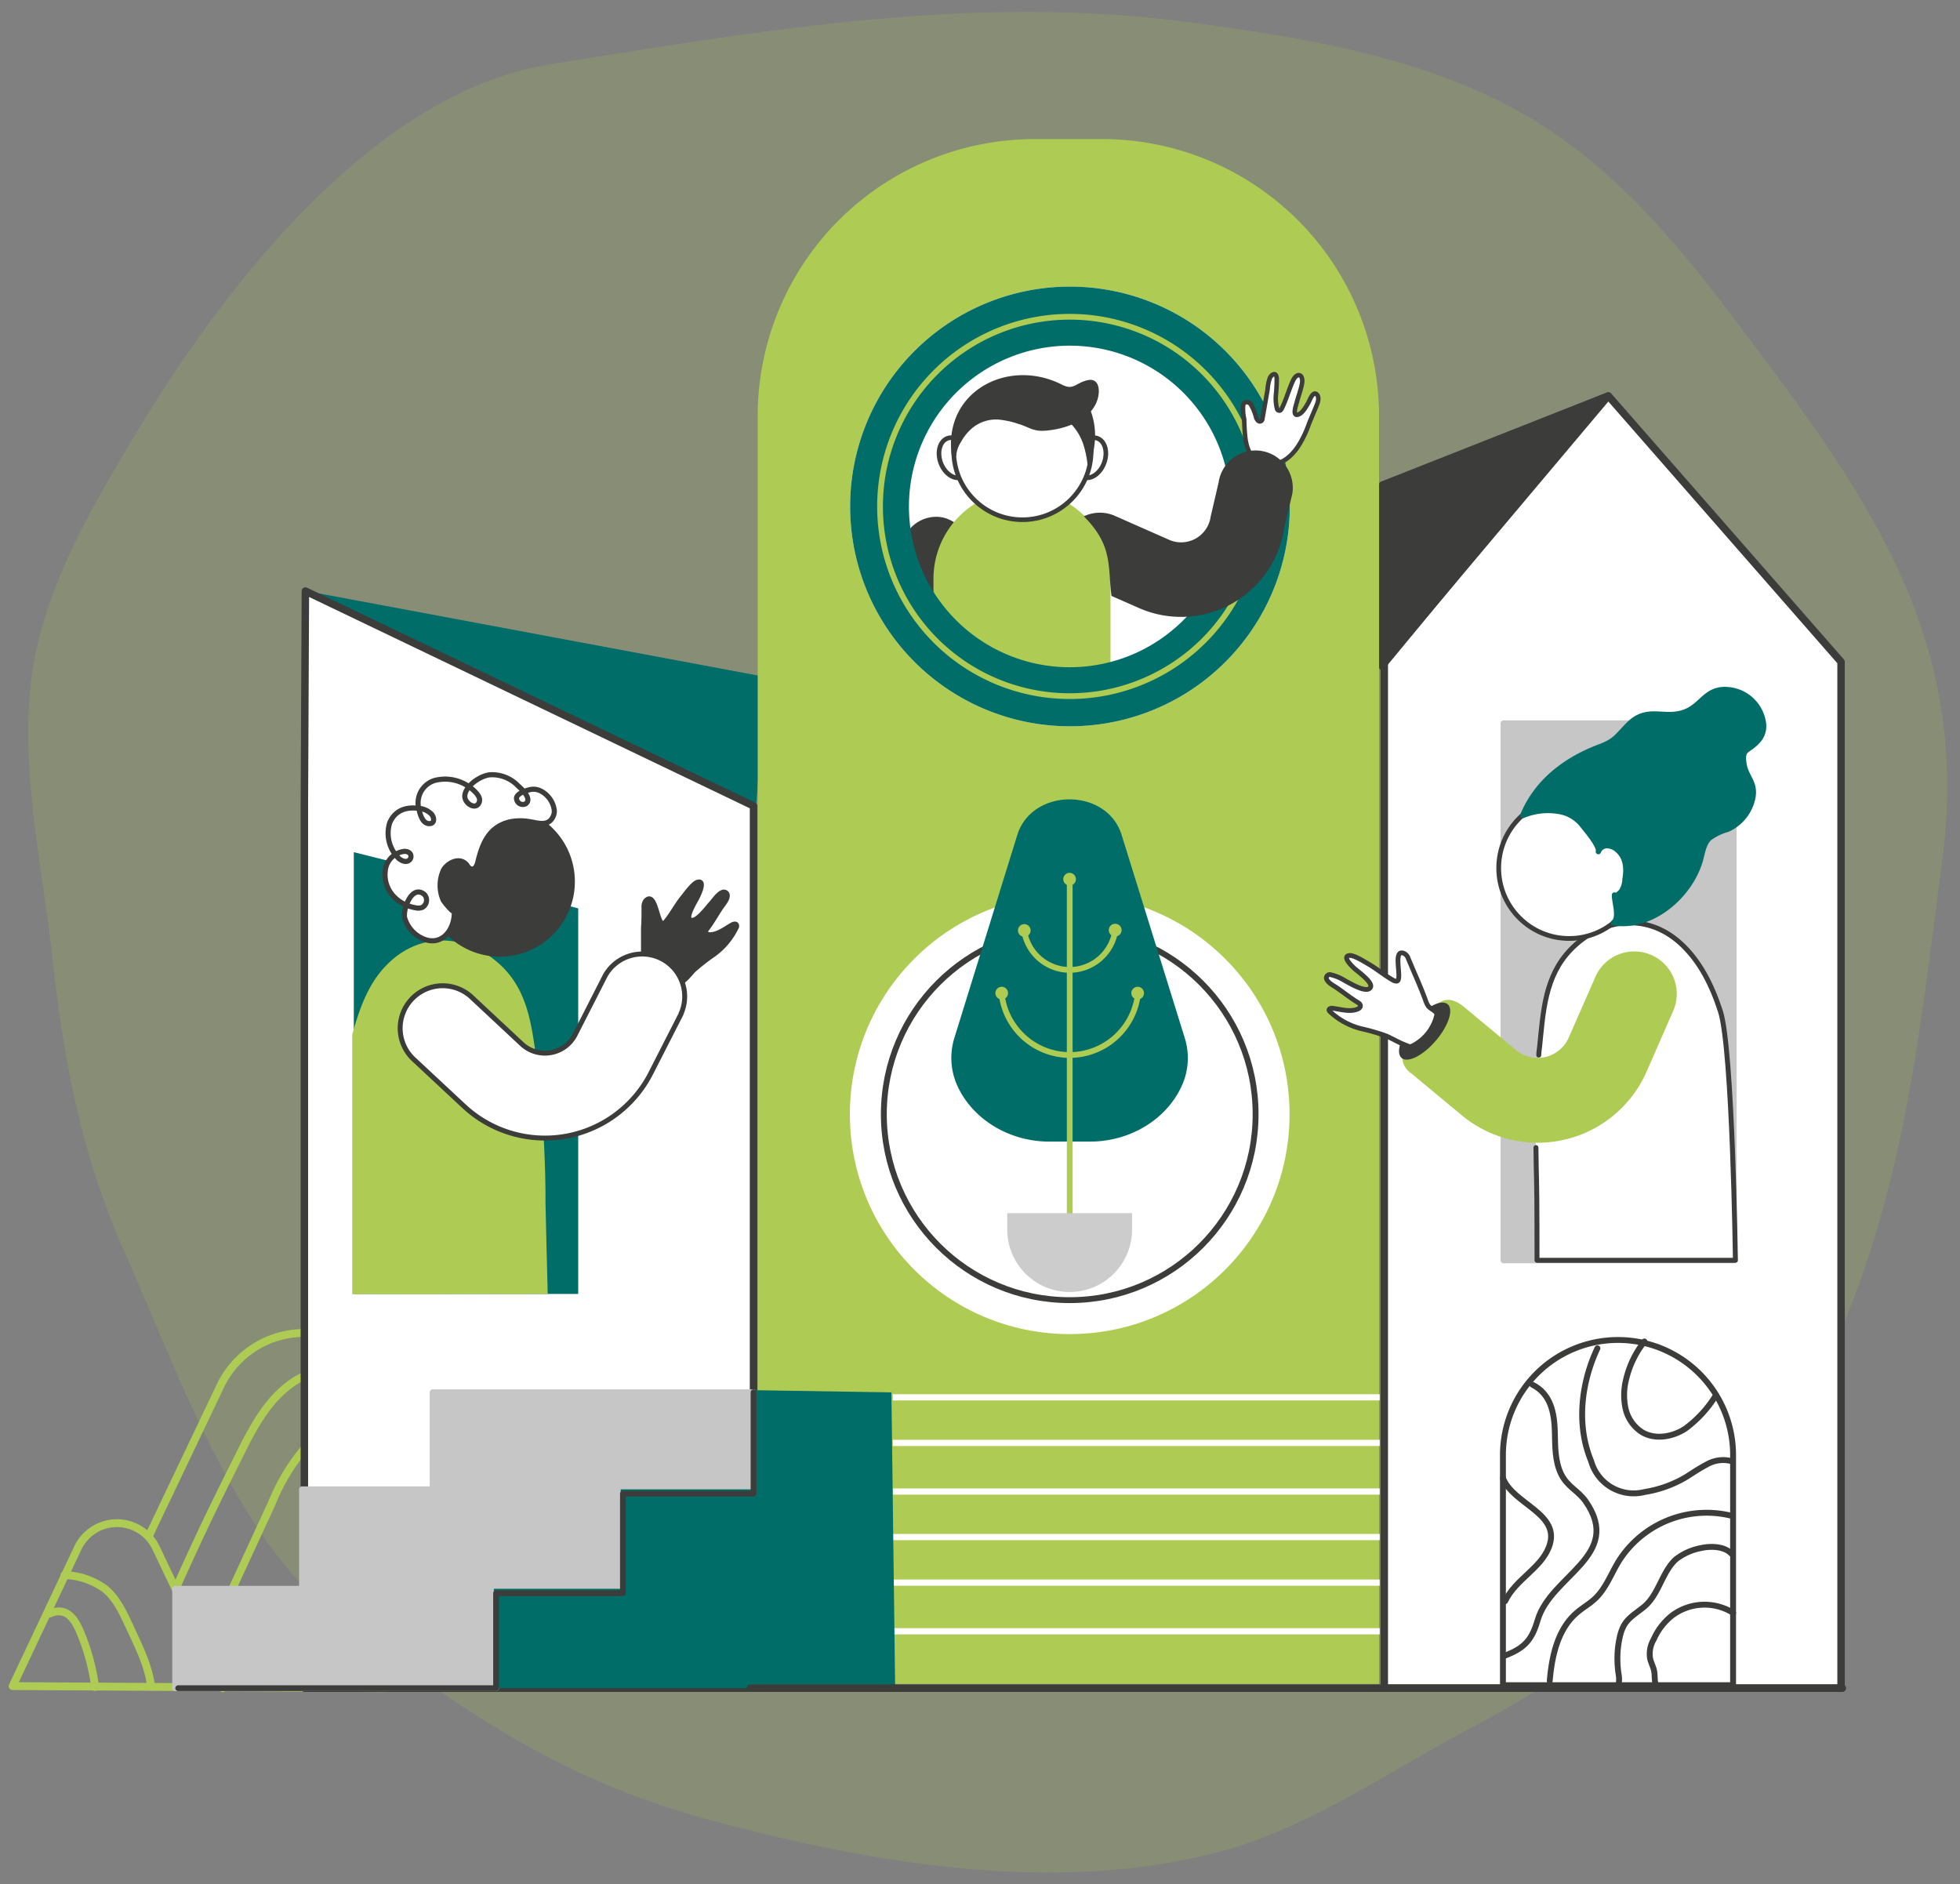 <svg xmlns="http://www.w3.org/2000/svg" viewBox="0 0 310 298"><rect x="0" y="0" width="310" height="298" fill="#808080" stroke="none"/><defs><style>.cls-1{isolation:isolate;}.cls-13,.cls-2,.cls-5{fill:#aecc53;}.cls-2{opacity:0.2;}.cls-17,.cls-18,.cls-21,.cls-3,.cls-30,.cls-6{fill:none;}.cls-17,.cls-3{stroke:#aecc53;}.cls-10,.cls-11,.cls-14,.cls-15,.cls-16,.cls-17,.cls-18,.cls-19,.cls-21,.cls-22,.cls-23,.cls-25,.cls-27,.cls-28,.cls-29,.cls-3,.cls-30,.cls-4,.cls-9{stroke-linecap:round;stroke-linejoin:round;}.cls-3{stroke-width:1.24px;}.cls-12,.cls-20,.cls-25,.cls-4{fill:#006d68;}.cls-25,.cls-4{stroke:#006d68;}.cls-4{stroke-width:0.84px;}.cls-20,.cls-24,.cls-5{mix-blend-mode:multiply;}.cls-6{stroke:#fff;stroke-miterlimit:10;stroke-width:0.98px;}.cls-10,.cls-11,.cls-15,.cls-16,.cls-23,.cls-27,.cls-28,.cls-7,.cls-9{fill:#fff;}.cls-14,.cls-22,.cls-29,.cls-8{fill:#3c3c3b;}.cls-10,.cls-11,.cls-14,.cls-15,.cls-16,.cls-18,.cls-21,.cls-22,.cls-23,.cls-27,.cls-28,.cls-29,.cls-30,.cls-9{stroke:#3c3c3b;}.cls-29,.cls-9{stroke-width:0.73px;}.cls-10{stroke-width:1.18px;}.cls-11{stroke-width:1.18px;}.cls-14,.cls-15{stroke-width:0.81px;}.cls-16{stroke-width:0.78px;}.cls-17{stroke-width:0.91px;}.cls-18,.cls-19,.cls-28{stroke-width:0.93px;}.cls-19{fill:#c6c6c6;stroke:#c6c6c6;}.cls-21{stroke-width:0.91px;}.cls-22{stroke-width:0.91px;}.cls-23{stroke-width:0.75px;}.cls-25{stroke-width:0.27px;}.cls-26{fill:#ccc;}.cls-27{stroke-width:0.71px;}.cls-30{stroke-width:1.19px;}</style></defs><g class="cls-1"><g id="Layer_1" data-name="Layer 1"><path class="cls-2" d="M273.36,49.21c-8.49-11.25-17.9-22.13-29.83-29.63C227.45,9.48,208.1,6.27,189.28,3.68c-34.63-4.79-68,1-102.4,6.52C59,14.68,35.33,45.57,21.75,68.16c-1.64,2.72-3.28,5.46-4.87,8.23-4.89,8.54-9.25,17.37-11.25,27-3.2,15.36,1,32.69,2.66,48.07,1.82,16.66,4.64,31.38,11.53,46.82,7.81,17.48,17.34,45,33.07,57,19.8,15,35.28,26.06,59.37,32.56,25.66,6.91,55.32,12.07,81.57,4.77,13.76-3.82,27.15-13.25,39.78-19.85C258.23,259.85,277,241,288.8,215.77c12.35-26.45,14.63-51.27,18.37-79.55C312,99.92,294.4,77.08,273.36,49.21Z"/><path class="cls-3" d="M23.55,242.92l11.3-23.72a14.69,14.69,0,0,1,26.53,0l21.95,45.91"/><path class="cls-3" d="M60.84,267,2,266.67,12.32,244.8a6.84,6.84,0,0,1,12.35,0L35.24,267"/><path class="cls-3" d="M7.83,255.21c2.5-1.11,3.84.57,4.76,2.69a34.09,34.09,0,0,1,2.46,8.91"/><path class="cls-3" d="M10.2,249.12a11.29,11.29,0,0,1,6.39,2.17c1.78,1.45,2.78,3.57,3.75,5.65,1.74,3.74,3.11,6.45,3.55,9.73"/><path class="cls-3" d="M27.88,251.07q4.22-9.48,8.89-18.75c2.45-4.85,4.78-10.33,9.38-13.57a11.3,11.3,0,0,1,7.68-2c2.21.25,5.77,1.4,7.36,3"/><path class="cls-3" d="M32.51,260.46,43,237.73a32.1,32.1,0,0,1,5-8.44,11,11,0,0,1,12.19-2.86,25.17,25.17,0,0,1,3.68,1.82l2.69,1.53"/><polygon class="cls-4" points="119.18 127.47 48.24 93.87 120.58 107.4 119.18 127.47"/><path class="cls-5" d="M218.11,266.33H119.84V65.9A43.81,43.81,0,0,1,163.55,22H174.4a43.81,43.81,0,0,1,43.71,43.9Z"/><line class="cls-6" x1="141.21" y1="258" x2="218.21" y2="258"/><line class="cls-6" x1="141.21" y1="250.31" x2="218.21" y2="250.31"/><line class="cls-6" x1="141.21" y1="243.1" x2="218.21" y2="243.1"/><line class="cls-6" x1="141.21" y1="235.9" x2="218.21" y2="235.9"/><line class="cls-6" x1="141.21" y1="228.21" x2="218.21" y2="228.21"/><line class="cls-6" x1="141.21" y1="221" x2="218.21" y2="221"/><path class="cls-7" d="M169.19,45.33A34.77,34.77,0,1,0,204,80.1a34.77,34.77,0,0,0-34.77-34.77Z"/><rect class="cls-8" x="142.51" y="81.73" width="11.2" height="23.33" rx="5.6"/><path class="cls-5" d="M161.64,77.53h0a14,14,0,0,1,14,14v17.73a0,0,0,0,1,0,0H159.43a11.79,11.79,0,0,1-11.79-11.79V91.53a14,14,0,0,1,14-14Z"/><ellipse class="cls-9" cx="150.98" cy="72.4" rx="2.33" ry="3.27" transform="translate(-15.67 56.09) rotate(-20.03)"/><ellipse class="cls-9" cx="172.45" cy="72.4" rx="3.27" ry="2.33" transform="translate(45.36 209.62) rotate(-69.97)"/><polyline class="cls-10" points="119.18 267 48.14 267 48.14 127.47 48.3 93.48 119.18 127.47 119.18 234.5"/><polygon class="cls-11" points="218.94 104.68 254.37 62.6 291.19 104.68 291.19 267 218.94 267 218.94 104.68"/><polygon class="cls-12" points="91.45 204.65 55.96 204.65 55.96 134.78 91.45 143.66 91.45 204.65"/><path class="cls-13" d="M86.63,204.65s-.32-12.56-.35-14.36a178.38,178.38,0,0,0-1.34-22c-.79-5.63-1.29-11.36-5.63-15.52-5.17-4.95-12.51-5.59-17.83-.47-3.16,3-4.59,7.1-5.77,11.33v41.06Z"/><circle class="cls-14" cx="79.05" cy="139.43" r="11.47"/><path class="cls-15" d="M68.74,123.44a6.55,6.55,0,0,1,4.88.63c.72.39,2.43,1.65,2.22,2.63-.34,1.62-2.47.43-2.32-.91.17-1.57,2.51-3.13,4-3.25a5.67,5.67,0,0,1,4.41,1.74c.58.51,2.31,2.08,1.19,2.86a1,1,0,0,1-1.42-1c.19-.73,1.68-1.18,2.31-1.29a2.57,2.57,0,0,1,1.66.33,4,4,0,0,1,2,3,1.85,1.85,0,0,1-.1.74c-.74,2-2.6,1.17-4,1a8.12,8.12,0,0,0-3,.08c-3.26.81-4.29,3.42-5,6.35-.12.52-.41,1.16-.94,1.1s-.62-.49-.91-.78c-1.11-1.16-2.92-.19-3.56.9a5.79,5.79,0,0,0-.06,4.8c.09.2,1.78,2.31,1.75,1.68.15,3-2.08,5.93-5.27,4.26A5.19,5.19,0,0,1,64,145.16c-.29-1.34,1.1-5.27,3.08-3.73a1.32,1.32,0,0,1-.28,2.08,1.87,1.87,0,0,1-1.1.06c-3-.52-5.24-3-4.73-6.12a3.41,3.41,0,0,1,3-2.8c1.85,0,1,2.63-.89,1.13a5.56,5.56,0,0,1-1.44-5.66c.87-2,2.63-2.53,4.59-2.27a3.14,3.14,0,0,1,2,.9c.53.61.54,1.61-.45,1.51s-1.34-1.51-1.51-2.24A3.71,3.71,0,0,1,68.74,123.44Z"/><path class="cls-14" d="M108.7,154.52c.3-.31.57-.64.89-1a31.07,31.07,0,0,1,3.24-2.55,11.3,11.3,0,0,0,3.65-4.38.42.42,0,0,0,0-.27c-.07-.24-.42-.17-.64-.05-1.14.63-2.22,1.54-3.52,1.58-.27,0-.6-.06-.7-.31a.75.75,0,0,1,.2-.67c.83-1.1,1.48-2.29,2.25-3.43.34-.5,1.11-1.33.92-2a.55.55,0,0,0-.75-.28c-.7.29-1.34,1.3-1.84,1.84s-2.44,3.23-3.32,2.43c-.64-.58,1-3.06,1.23-3.61.14-.28,1.31-2.67,0-2.27-.66.2-1.76,1.72-2.23,2.31-1,1.2-1.69,2.59-2.67,3.8a1,1,0,0,1-.52.42c-1,.25-1.21-5.28-2.76-3.58a1.53,1.53,0,0,0-.26,1c0,1.08,0,2.16-.08,3.24,0,1.28,0,2.57,0,3.85a3.69,3.69,0,0,1-.05.94c-.15.65-.67,1.2-.71,1.88s1.09,1.24,1.62,1.6a5.46,5.46,0,0,0,2.52,1.09,4.05,4.05,0,0,0,2.31-.61A5.32,5.32,0,0,0,108.7,154.52Z"/><path class="cls-16" d="M107.72,160.28a.3.3,0,0,0,0,.08l-4.78,9.37a18.79,18.79,0,0,1-29.57,5.21l-7.82-7.29a6.72,6.72,0,1,1,9.17-9.82l7.81,7.29a5.36,5.36,0,0,0,8.44-1.49l4.78-9.38a6.72,6.72,0,0,1,12,6Z"/><path class="cls-12" d="M169.19,54.67A25.43,25.43,0,1,1,143.76,80.1a25.46,25.46,0,0,1,25.43-25.43m0-9.34A34.77,34.77,0,1,0,204,80.1a34.77,34.77,0,0,0-34.77-34.77Z"/><path class="cls-17" d="M169.19,50.1a30,30,0,1,0,30,30,30,30,0,0,0-30-30Z"/><circle class="cls-7" cx="169.19" cy="176.23" r="34.77"/><circle class="cls-18" cx="169.19" cy="176.23" r="29.4"/><polygon class="cls-19" points="78.46 251.97 98.52 251.97 98.52 236.24 118.88 236.24 119.18 236.24 119.18 220.2 68.43 220.2 68.43 235.55 68.13 235.55 47.77 235.55 47.77 251.28 27.71 251.28 27.71 267 48.07 267 48.37 267 78.46 267 78.46 251.97"/><polygon class="cls-20" points="140.99 220.22 119.18 219.87 118.83 235.55 118.53 235.55 98.17 235.55 98.17 251.28 78.11 251.28 78.11 267 98.47 267 98.77 267 141.58 267 140.99 220.22"/><polyline class="cls-21" points="28.18 267 78.46 267 78.46 251.97 98.52 251.97 98.52 236.24 118.88 236.24 119.18 236.24 119.18 220.2"/><rect class="cls-19" x="237.8" y="114.4" width="36.4" height="84.93"/><polygon class="cls-22" points="254.04 62.6 218.58 76.6 218.58 105.53 254.04 62.6"/><path class="cls-7" d="M243.1,199.33s0-10.69-.07-12.43a174.28,174.28,0,0,1,.49-21.44c.56-5.49.83-11.06,4.89-15.26,4.83-5,11.93-5.88,17.28-1.11,3.18,2.84,5.11,6.82,6.42,10.87,1.92,6,2.37,39.37,2.37,39.37Z"/><path class="cls-16" d="M243.38,166.87c0-.47.09-.94.14-1.41.56-5.49.83-11.06,4.89-15.26,4.83-5,11.93-5.88,17.28-1.11,3.18,2.84,5.11,6.82,6.42,10.87,1.92,6,2.37,39.37,2.37,39.37H243.1s0-10.69-.07-12.43c-.05-2-.08-3.36-.1-5.4"/><circle class="cls-23" cx="248.18" cy="137.29" r="11.14"/><path class="cls-4" d="M240.83,129c2.22-5.41,6.83-8.87,12.2-10.89,2.42-.91,2.59-1.52,4.54-3.51,3-3,5.53-.81,8.79-1.95a5.85,5.85,0,0,0,.8-.35c2.21-1.21,3-3.57,6.29-3.21a6.16,6.16,0,0,1,5.48,5.42,3.42,3.42,0,0,1-.66,2.39c-1.78,2.16-2.83,1.23-2.44,3.92.28,2,1.88,2.94,1.4,5.35a7,7,0,0,1-4,5,8.67,8.67,0,0,0-2.91,1.42c-.9.9-1.05,2.29-1.4,3.51-1.62,5.57-7.63,10.84-13.75,9.85,1.07-.78.16-3.2.18-4.4,0,.56,1.05-.53,1.05-.52a3.85,3.85,0,0,0,.62-2c.29-1.68.17-3.47-1.25-4.64a2.54,2.54,0,0,0-1.6-.64,1.47,1.47,0,0,0-1.37.94c.27-.86-1.89-3.36-2.39-4a5.9,5.9,0,0,0-4-2.38A10.22,10.22,0,0,0,240.83,129Z"/><g class="cls-24"><path class="cls-13" d="M223.05,169.68l.06,0,8.1,6.72a18.8,18.8,0,0,0,29.22-6.91l4.29-9.79a6.72,6.72,0,0,0-12.3-5.4l-4.3,9.79a5.36,5.36,0,0,1-8.33,2l-8.1-6.72c-2.85-2.37-4.31-1.07-6.68,1.78S220.25,167.3,223.05,169.68Z"/></g><ellipse class="cls-8" cx="225.32" cy="163.07" rx="5.6" ry="2.33" transform="translate(-45.1 228.13) rotate(-49.42)"/><path class="cls-23" d="M220.53,164.46c-.39-.18-.77-.39-1.19-.58a31,31,0,0,0-4-1.17,11.28,11.28,0,0,1-5-2.72.4.4,0,0,1-.14-.24c0-.24.34-.32.58-.28,1.29.16,2.64.61,3.86.16.26-.09.53-.27.53-.54s-.23-.43-.43-.55c-1.18-.72-2.23-1.58-3.37-2.35-.49-.34-1.52-.83-1.59-1.52a.55.55,0,0,1,.6-.53,7.38,7.38,0,0,1,2.39,1c.61.29,3.46,2.1,4,1,.39-.78-2-2.48-2.48-2.9-.23-.21-2.2-2-.83-2.12.69-.06,2.28.94,2.93,1.32,1.34.76,2.53,1.79,3.88,2.55a1.1,1.1,0,0,0,.65.19c1-.15-.84-5.35,1.23-4.35a1.45,1.45,0,0,1,.61.83c.43,1,.84,2,1.28,3,.51,1.18,1,2.37,1.44,3.58a4,4,0,0,0,.39.84c.39.56,1.48.83,1.36,1.49a7.27,7.27,0,0,1-4.16,5A15.59,15.59,0,0,1,220.53,164.46Z"/><path class="cls-25" d="M172.35,180.42H166c-6.62,0-12.31-3.75-14.57-9a10.55,10.55,0,0,1-.33-7.3l9.92-32c2.29-7.41,14-7.41,16.26,0l9.95,32a10.46,10.46,0,0,1-.33,7.31C184.66,176.67,179,180.42,172.35,180.42Z"/><path class="cls-17" d="M176.41,147.09a7.31,7.31,0,0,1-7.22,6.31h0a7.31,7.31,0,0,1-7.22-6.31"/><path class="cls-13" d="M175.37,147.05a1,1,0,0,1,1.1-.94,1,1,0,0,1-.16,2A1,1,0,0,1,175.37,147.05Z"/><path class="cls-13" d="M163,147.05a1,1,0,1,0-.95,1.11A1,1,0,0,0,163,147.05Z"/><path class="cls-17" d="M180,157a10.88,10.88,0,0,1-10.79,9.86h0A10.88,10.88,0,0,1,158.4,157"/><path class="cls-13" d="M178.94,157a1,1,0,1,1,1,1.07A1,1,0,0,1,178.94,157Z"/><path class="cls-13" d="M159.43,157a1,1,0,1,0-1,1.07A1,1,0,0,0,159.43,157Z"/><line class="cls-17" x1="169.19" y1="138.99" x2="169.19" y2="201.92"/><path class="cls-13" d="M168.17,139.05a1,1,0,1,1,1,1A1,1,0,0,1,168.17,139.05Z"/><path class="cls-26" d="M159.32,191.87h19.73a0,0,0,0,1,0,0v2.6a9.87,9.87,0,0,1-9.87,9.87h0a9.87,9.87,0,0,1-9.87-9.87v-2.6a0,0,0,0,1,0,0Z"/><path class="cls-27" d="M207.6,65.66c-.21.5-.43,1-.62,1.52a17.25,17.25,0,0,1-1.57,3.27c-1.19,1.86-3,3.35-5.35,3-2-.34-2.8-2.2-3.07-4a30.27,30.27,0,0,1-.2-3.15,7,7,0,0,1-.16-2.27c.19-.56.78-.53,1.16-.14a7.74,7.74,0,0,1,.89,2.17c.12.31.37.68.68.58s.3-.35.34-.58l.78-4.43a7.07,7.07,0,0,1,.36-1.83c.29-.63,1-1,1.09,0a23.2,23.2,0,0,1-.11,2.48,6.51,6.51,0,0,0,.17,2.42.39.39,0,0,0,.5.22.73.73,0,0,0,.22-.27c.73-1.43,1.12-3,1.79-4.44s1.71-1,1.42.51c-.19,1-.58,2-.84,3-.08.33-.75,2.17.23,1.85.72-.23,1.23-1.21,1.59-1.81.21-.34.72-1.93,1.33-1.41.39.33.3.95.14,1.44C208.15,64.35,207.88,65,207.6,65.66Z"/><path class="cls-8" d="M199.38,71.3a5.9,5.9,0,0,0-6.64,5l-1.26,5.41a4.71,4.71,0,0,1-6.56,3.67l-8.58-3.79a5.9,5.9,0,0,0-4.92.07c4.69,4.69,3.77,8.14,4.38,12.59l4.35,1.92a16.51,16.51,0,0,0,23-12.86L204.42,78a.2.2,0,0,0,0-.07A5.91,5.91,0,0,0,199.38,71.3Z"/><path class="cls-28" d="M255.91,211.93h0a18.2,18.2,0,0,1,18.2,18.2v36.4a0,0,0,0,1,0,0h-36.4a0,0,0,0,1,0,0v-36.4A18.2,18.2,0,0,1,255.91,211.93Z"/><path class="cls-18" d="M274.12,255.09a8.55,8.55,0,0,0-9.62.39,9.79,9.79,0,0,0-2.94,3.8,4.48,4.48,0,0,0-.57,3.06c.14.61.45,1.18.6,1.79s.09,1.33.2,2"/><path class="cls-18" d="M256,266.44a4.41,4.41,0,0,0,0-1.66,16.22,16.22,0,0,1-.18-2.09,15.37,15.37,0,0,1,.42-4c.62-2.52,1.86-3,3.79-4.56,2.33-1.93,2.81-5.43,5-7.48a9.22,9.22,0,0,1,4.07-1.82c1.43-.32,3.64-.29,4.72.88"/><path class="cls-18" d="M273.76,239.71a16.43,16.43,0,0,0-17.68,7.13c-1.25,2-2.07,4.39-3.8,6-.89.84-2,1.45-2.92,2.26-3,2.59-3.91,6.8-4.25,10.74"/><path class="cls-18" d="M260.09,212.17a15.24,15.24,0,0,0-2.88,5.93,10.06,10.06,0,0,0-.11,4.66,6,6,0,0,0,2.62,3.76c2.07,1.22,4.79.75,6.81-.55a18.69,18.69,0,0,0,4.84-5.25"/><path class="cls-18" d="M252.65,213.25c-2.6,5.54-3.34,12.17-1,17.81a7,7,0,0,0,8.49,4.91,18.45,18.45,0,0,0,6.65-2.43c1-.64,2.05-1.34,3.13-1.9a5.17,5.17,0,0,1,3.93-.55"/><path class="cls-18" d="M242.37,219c2.92,1.47,3.47,4.47,3.55,7.48.05,2.19,0,4.63,1,6.67s2.71,2.61,3.9,4.34c5.93,8.57-5.54,11.65-7.62,18.75-.9,3.06-2,4.44-5.31,5.66"/><path class="cls-18" d="M237.71,233.77c1.59,4.18,9.32,5.62,7.27,10.92-1.33,3.43-5.3,5.1-6.93,8.56"/><circle class="cls-9" cx="161.71" cy="71.33" r="10.87"/><path class="cls-29" d="M163.89,67.68a4.23,4.23,0,0,0,1.1.09,13.68,13.68,0,0,0,3.76-.72c2.32-.81,4.58-2.48,4.68-5.14,0-.57-.14-1.27-.68-1.43a1.26,1.26,0,0,0-.61,0c-1.86.38-2.25,1.75-4.37.67-8.2-4.16-18.19,1-16.88,10.77a4.93,4.93,0,0,1,.8-2.22,7.94,7.94,0,0,1,1.54-2A6.24,6.24,0,0,1,158,66a14,14,0,0,1,3.19.7C162.25,67,163,67.48,163.89,67.68Z"/><path class="cls-8" d="M172.07,74.42a15.53,15.53,0,0,0-.75-4.2,8.47,8.47,0,0,0-2-3.25,1.93,1.93,0,1,1,2.72-2.75,1.86,1.86,0,0,1,.45.71l.06.17a11.19,11.19,0,0,1,.59,4.93A16.07,16.07,0,0,1,172.07,74.42Z"/><line class="cls-30" x1="291.38" y1="267" x2="118.71" y2="267"/></g></g></svg>